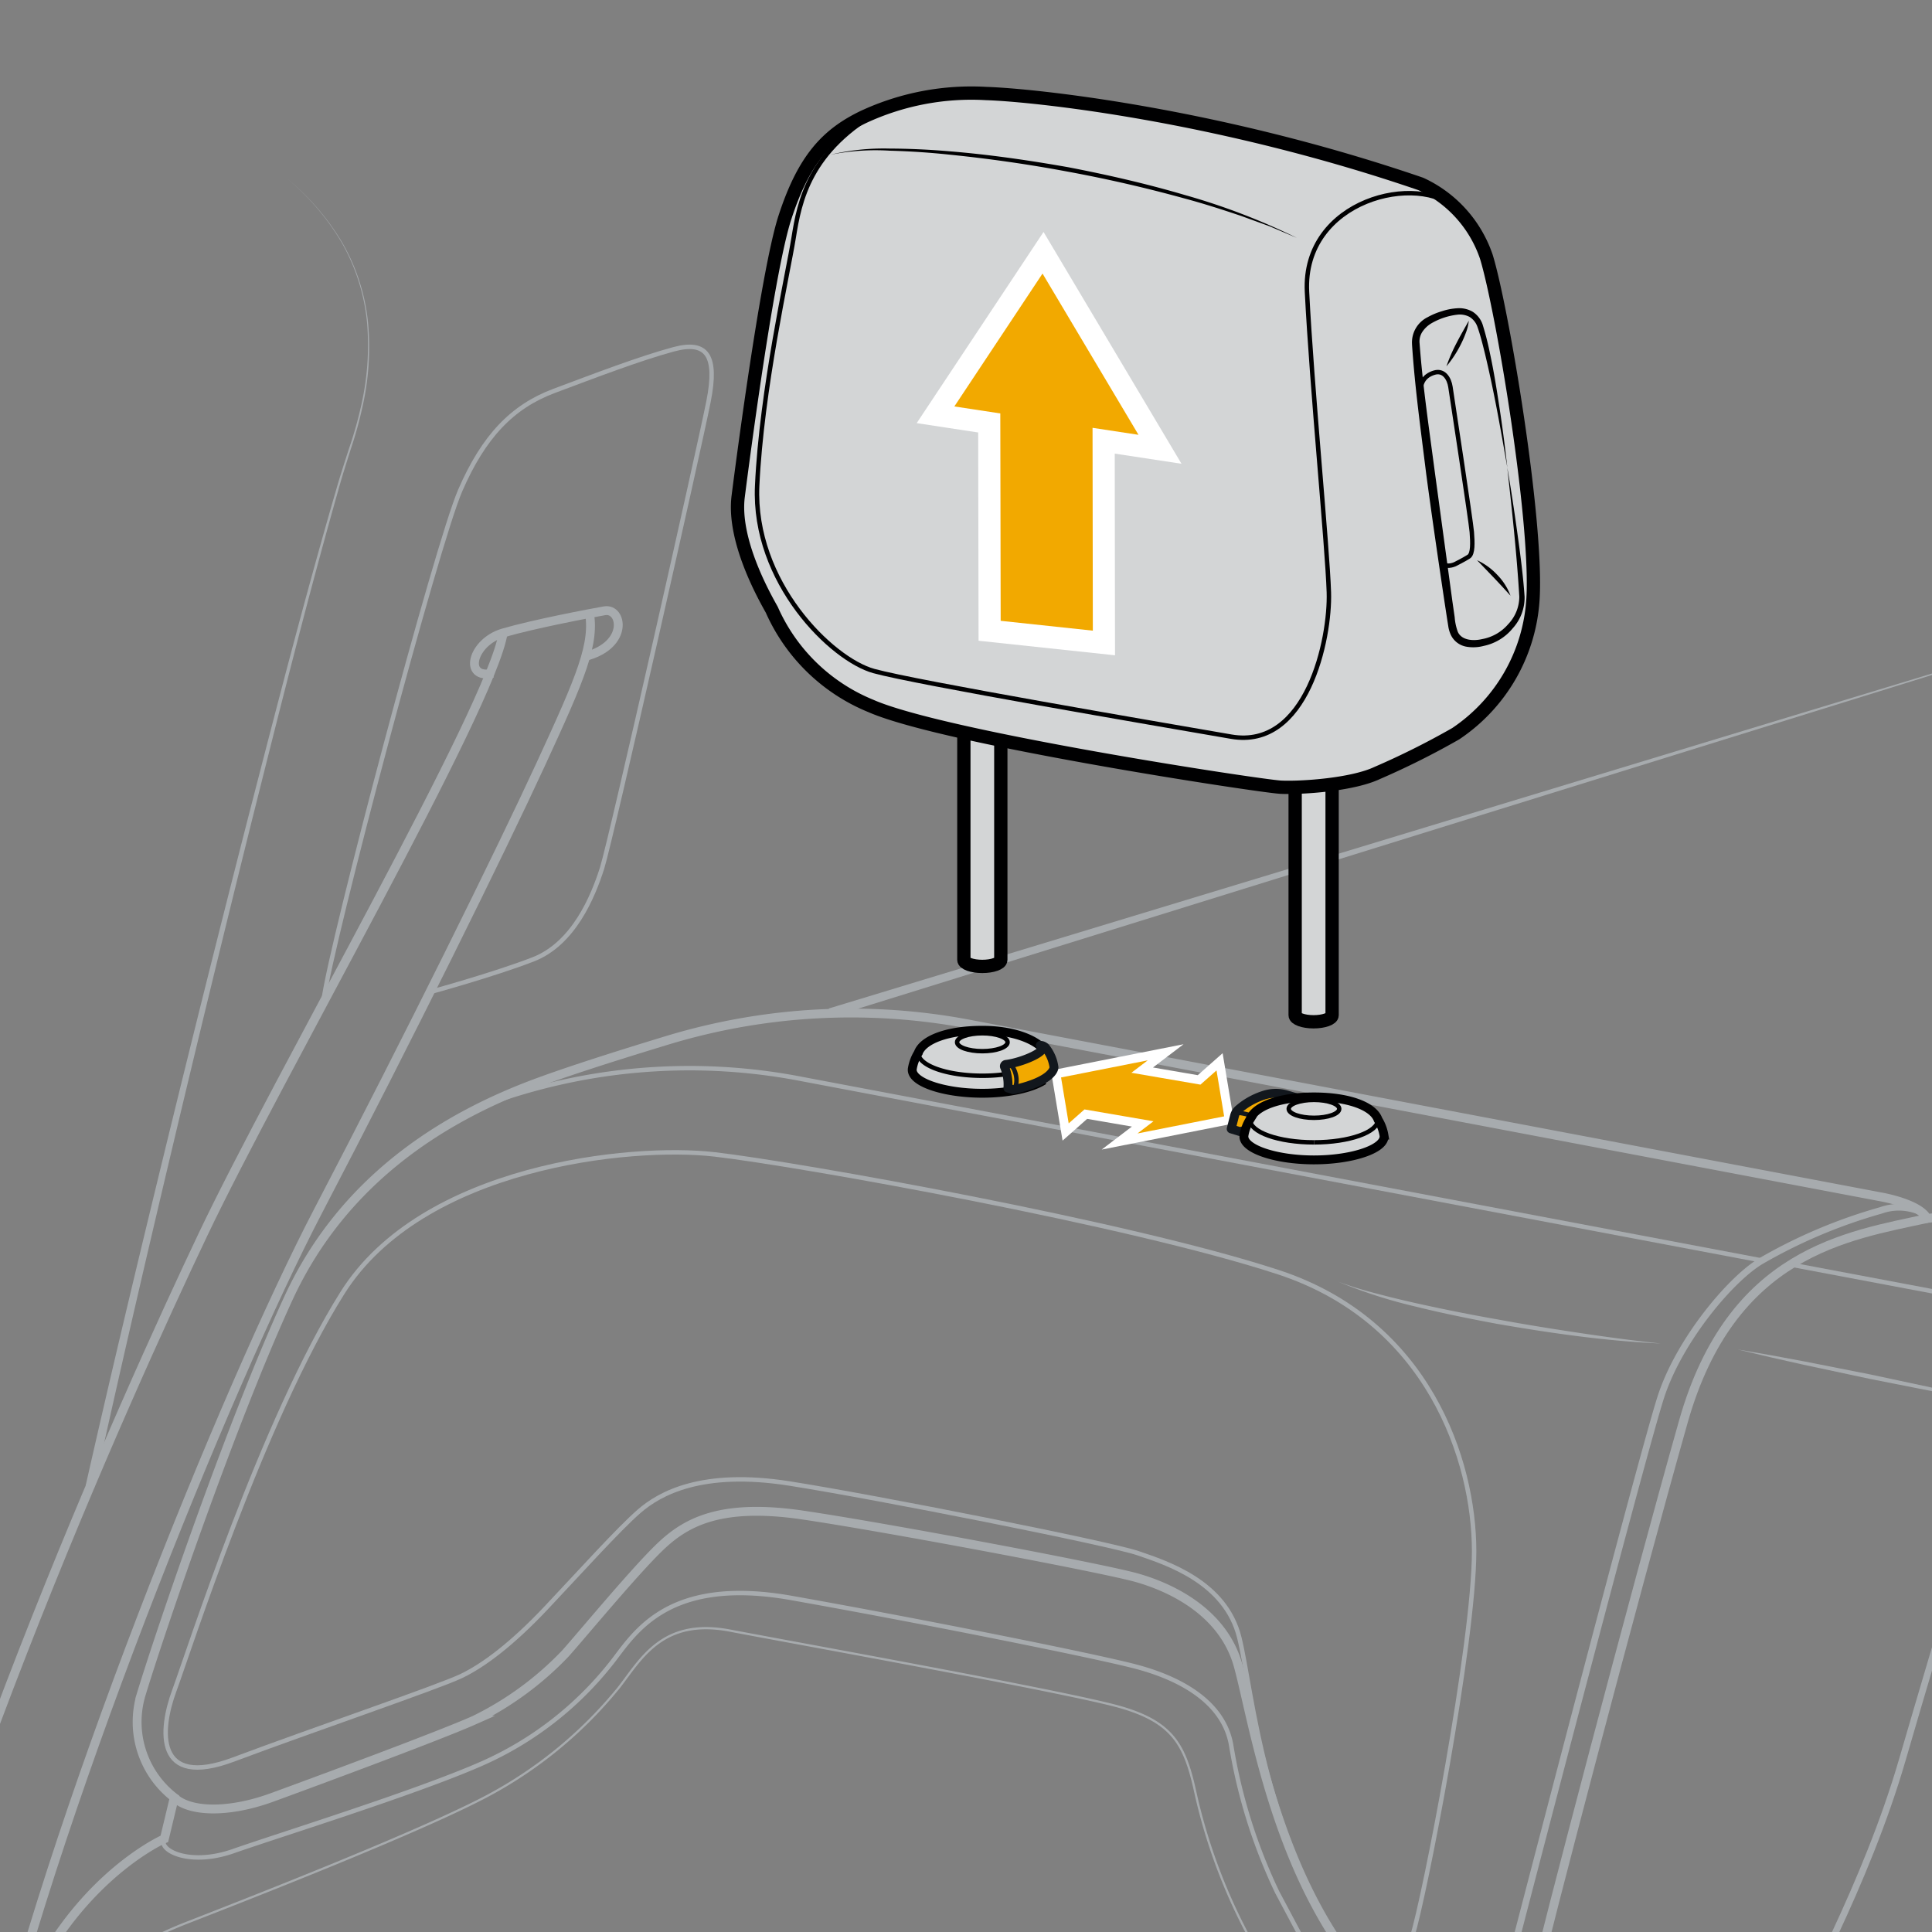 <svg xmlns="http://www.w3.org/2000/svg" width="218" height="218" viewBox="0 0 218 218"><rect x="0" y="0" width="218" height="218" fill="#808080" stroke="none"/><g id="aa8cf3a6-84f5-47e0-841b-cf3c952e75e1" data-name="illustration"><path d="M244.941,141.5s-11.371-2.237-16.963-3.542a29.689,29.689,0,0,0-10.533-.466c-.838-1.678-5.126-2.423-5.126-2.423L109.361,115.563a71.374,71.374,0,0,0-34,1.8c-5.309,1.611-10.763,3.341-14.593,4.746-10.159,3.728-21.9,10.626-28.241,24.42s-14.354,37.282-16.591,44.646a10.77,10.77,0,0,0,3.728,11.651l-1.118,4.66S6.986,212.522,1.394,228.74s-8.762,25.682-8.762,25.682" style="fill:none;stroke:#a7abae;stroke-miterlimit:10"/><path d="M19.662,202.829c1.8,1.7,6.229,1.739,11,0s18.844-6.95,22.835-8.723A36,36,0,0,0,63.8,186.568c1.884-2.106,8.2-9.754,10.973-12.3s6.651-4.655,15.741-3.325,33.919,5.986,37.8,7.094,9.755,3.88,11.418,9.976,4.1,22.391,13.191,33.809c4.1,4.988,8.867,8.978,12.747,9.754s6.54,1.441,6.54,1.441l2.771,1.885" style="fill:none;stroke:#a7abae;stroke-miterlimit:10"/><path d="M217.445,137.491c-8.989,1.967-22.069,3.741-27.5,22.917s-15.851,58.86-16.737,63.072-.666,7.76,2.549,10.2l-1.441,5.875s-3.88-.222-6.207,5.986-3.215,8.883-3.215,8.883" style="fill:none;stroke:#a7abae;stroke-miterlimit:10"/><path d="M172.209,233.013c-4.1-3.1-2.55-8.535-1.774-11.639s14.854-57.2,16.969-63.737,8.06-13.5,11.408-15.408a58.989,58.989,0,0,1,13.424-5.653,6.032,6.032,0,0,1,4.644.246" style="fill:none;stroke:#a7abae;stroke-miterlimit:10;stroke-width:0.75px"/><path d="M152.922,221.818c2.664,3,5.1.775,6.429-3.326s6.983-33.143,6.983-43.452-5.21-25.938-22.059-31.48-54.093-12.194-63.626-13.3-33.032,1.33-42.011,15.629S21.3,186.347,19.662,190.78s-2.2,11.085,6.672,7.76,23.167-8.2,25.717-9.422,5.764-3.658,9.533-7.649,8.2-8.914,10.53-10.941,7.094-4.688,16.96-3.136,36.136,6.761,39.35,7.87,9.866,3.214,11.418,9.533S142.5,207.629,152.922,221.818Z" style="fill:none;stroke:#a7abae;stroke-miterlimit:10;stroke-width:0.5px"/><path d="M150.982,144.613a43.257,43.257,0,0,0,4.434,1.37c1.493.4,3,.758,4.509,1.095,3.021.667,6.056,1.278,9.1,1.807,3.043.567,6.1,1.052,9.161,1.513s6.13.873,9.213,1.2c-3.1-.141-6.188-.429-9.265-.817s-6.141-.873-9.2-1.4c-3.048-.572-6.092-1.177-9.1-1.927A56.39,56.39,0,0,1,150.982,144.613Z" style="fill:#a7abae"/><path d="M196.041,152.261q3.769.635,7.521,1.351l7.494,1.48,7.47,1.595q3.732.817,7.444,1.726-3.77-.633-7.521-1.35l-7.494-1.481-7.47-1.595Q199.753,153.168,196.041,152.261Z" style="fill:#a7abae"/><path d="M18.544,207.489c-.775,1.245,2.761,3.149,7.793,1.381s20.807-6.664,28.15-9.927a38.285,38.285,0,0,0,14.28-11.016c2.583-3.128,5.983-10.2,20.535-7.616s34.27,6.528,38.894,7.752,9.927,3.808,10.743,8.976a61.347,61.347,0,0,0,5.168,16.455c2.176,4.08,6.527,12.375,8.295,14.823s7.616,7.616,11.832,8.84a35.812,35.812,0,0,1,5.521,1.9l2.491,1.075" style="fill:none;stroke:#a7abae;stroke-miterlimit:10;stroke-width:0.5px"/><path d="M202.176,239.468c-1.088-1.9-2.72-5.439-.952-9.383s9.336-17.407,13.439-31.55,9.412-31.411,10.36-35.767,8.839-14.144,21.622-18.155" style="fill:none;stroke:#a7abae;stroke-miterlimit:10;stroke-width:0.75px"/><line x1="202.052" y1="142.688" x2="236.863" y2="149.253" style="fill:none;stroke:#a7abae;stroke-miterlimit:10;stroke-width:0.5px"/><path d="M198.812,142.229,90.616,121.78a66.339,66.339,0,0,0-35.922,2.9" style="fill:none;stroke:#a7abae;stroke-miterlimit:10;stroke-width:0.5px"/><path d="M-1.974,254.422s7.133-20.952,8.831-25.368,5.548-8.718,14.266-12.114S47.5,206.6,54.863,202.713a48.358,48.358,0,0,0,14.945-12.267c2.491-3.171,4.869-7.923,12.568-6.453s37.929,6.905,43.93,8.6,7.36,4.3,8.492,9.284a63.807,63.807,0,0,0,6.68,17.663c3.51,6,8.718,17.029,8.718,17.029s4.416,6.289,3.4,12.069-1.472,8.038-1.472,8.038" style="fill:none;stroke:#a7abae;stroke-miterlimit:10;stroke-width:0.25px"/><path d="M104.718,48.9c1.351-6.075,2.844-12.106,4.525-18.092q1.253-4.489,2.735-8.912a61.155,61.155,0,0,1,3.5-8.628,61,61,0,0,0-3.266,8.7q-1.368,4.447-2.49,8.964c-1.516,6.014-2.846,12.08-4.028,18.161Z" style="fill:#a7abae"/><path d="M32.263,20.047A27.623,27.623,0,0,1,38.576,27.3a22.585,22.585,0,0,1,2.958,9.134,30.55,30.55,0,0,1-.665,9.616,44.73,44.73,0,0,1-1.3,4.658c-.479,1.535-.975,3.063-1.4,4.614-3.515,12.381-6.634,24.876-9.77,37.361q-4.666,18.738-9.122,37.528c-2.967,12.527-5.88,25.067-8.636,37.638l-.976-.216c2.84-12.563,5.835-25.087,8.885-37.6s6.176-25,9.369-37.475c3.218-12.467,6.418-24.94,10.016-37.308.439-1.548.948-3.079,1.437-4.613a44.037,44.037,0,0,0,1.325-4.63,30.385,30.385,0,0,0,.722-9.564,22.51,22.51,0,0,0-2.889-9.116A27.633,27.633,0,0,0,32.263,20.047Z" style="fill:#a7abae"/><path d="M36.519,112.806c.881-6.605,12.77-51.387,15.411-57.47S57.8,45.878,62.5,44.117s9.687-3.669,13.5-4.7,4.964.734,3.95,5.871S68.956,94.753,67.928,97.982,64.7,106.5,60.15,108.256s-11.631,3.688-11.631,3.688" style="fill:none;stroke:#a7abae;stroke-miterlimit:10;stroke-width:0.5px"/><path d="M55.6,75.973c-3.376.727-2.349-3.529,1.174-4.556s9.938-2.238,11.448-2.5c2-.342,2.748,3.84-2.134,5.144" style="fill:none;stroke:#a7abae;stroke-miterlimit:10"/><path d="M56.774,71.417c-1.321,8.366-25.392,50.025-33.9,67.943S-8.98,208.8-18.373,253.413" style="fill:none;stroke:#a7abae;stroke-miterlimit:10"/><path d="M66.461,68.887c.734,3.7-.881,7.449-5.431,17.318s-14.824,30.7-25.1,50.371S5.444,205.915-1.548,237.3" style="fill:none;stroke:#a7abae;stroke-miterlimit:10"/><polygon points="93.52 113.793 241.412 68.887 93.813 114.749 93.52 113.793" style="fill:#a7abae"/><path d="M112.928,77.073v31.234c0,.4-.94.74-2.09.74s-2.08-.34-2.08-.74V77.252" style="fill:#d3d5d6;stroke:#000001;stroke-miterlimit:10;stroke-width:1.5px"/><path d="M150.31,83.321v31.234c0,.4-.94.74-2.09.74s-2.08-.34-2.08-.74V83.5" style="fill:#d3d5d6;stroke:#000001;stroke-miterlimit:10;stroke-width:1.5px"/><path d="M83.3,55.97s3.127-24.848,5.266-31.43,4.772-9.38,8.886-11.354a28.87,28.87,0,0,1,13.823-2.633c5.266.164,26,2.3,49.037,10.2a14,14,0,0,1,7.405,8.228c1.81,5.924,5.76,29.62,5.266,38.506a19.736,19.736,0,0,1-8.721,15.3,89.39,89.39,0,0,1-8.886,4.443c-2.8,1.317-8.557,1.708-10.861,1.594s-38.012-5.543-46.24-9.163a20.817,20.817,0,0,1-11.19-10.861C86.261,67.324,82.641,60.965,83.3,55.97Z" style="fill:#d3d5d6;stroke:#000001;stroke-miterlimit:10;stroke-width:1.5px"/><path d="M93.666,17.464a26.1,26.1,0,0,1,6.712-.7c2.257.009,4.513.116,6.76.307,4.5.368,8.966,1.017,13.407,1.8,4.429.854,8.832,1.861,13.16,3.136a74.671,74.671,0,0,1,12.619,4.83l-3.108-1.32-3.172-1.153c-2.132-.717-4.272-1.406-6.445-1.987q-6.5-1.791-13.145-3.015-6.631-1.24-13.35-1.915-3.354-.356-6.728-.445A25.983,25.983,0,0,0,93.666,17.464Z" style="fill:#000001"/><path d="M164.466,23.668c-4.338-4.3-17.516-1.185-16.99,9.264.546,10.858,2.3,28.633,2.468,33.9S147.476,84.6,138.919,83.121,103.375,77.033,98.6,75.716s-13.658-10.037-13.164-20.9,3.455-23.861,4.114-27.974,1.719-9.956,10.157-14.6" style="fill:none;stroke:#000001;stroke-miterlimit:10;stroke-width:0.5px"/><path d="M170.075,52.754c.418,2.411.782,4.83,1.119,7.254s.664,4.844.834,7.309a5.144,5.144,0,0,1-1.331,3.571,5.751,5.751,0,0,1-3.274,1.993,4.592,4.592,0,0,1-1.994.084,2.4,2.4,0,0,1-1.7-1.281,3.438,3.438,0,0,1-.307-1l-.144-.911L163,67.961c-.72-4.84-1.433-9.679-2.077-14.53-.6-4.864-1.277-9.686-1.6-14.624l.008.069a3.175,3.175,0,0,1,1.774-3.093,7.845,7.845,0,0,1,1.587-.664,6.752,6.752,0,0,1,1.692-.333,3.036,3.036,0,0,1,1.775.384,2.773,2.773,0,0,1,1.127,1.424,32.235,32.235,0,0,1,.823,3.215c.465,2.139.8,4.3,1.128,6.456s.6,4.321.843,6.489c-.746-4.3-1.5-8.594-2.516-12.821-.257-1.038-.528-2.14-.873-3.1a2.122,2.122,0,0,0-.881-1.078,2.346,2.346,0,0,0-1.381-.246,7.58,7.58,0,0,0-2.907.968,3.164,3.164,0,0,0-1.036.979,1.988,1.988,0,0,0-.31,1.247l.006.045,0,.024c.362,4.821,1.085,9.689,1.723,14.525l1.975,14.532.261,1.813a6.124,6.124,0,0,0,.354,1.654c.409.922,1.653,1.073,2.76.814a5.057,5.057,0,0,0,2.919-1.675,4.513,4.513,0,0,0,1.26-3.1C171.147,62.491,170.61,57.611,170.075,52.754Z" style="fill:#000001"/><path d="M160.321,44.752c-.171-1.5.339-2.328,1.476-2.692s1.729.683,1.865,1.592,2.32,15.194,2.411,16.376.141,2.457-.339,2.775-1.571.864-1.571.864-1.253.569-1.39-.405" style="fill:none;stroke:#000001;stroke-miterlimit:10;stroke-width:0.5px"/><path d="M166.664,63.212a7.192,7.192,0,0,1,2.27,1.64,6.69,6.69,0,0,1,1.506,2.363l-.934-1.024-.933-.994Z" style="fill:#000001"/><path d="M163.211,41.333a19.074,19.074,0,0,1,1.144-2.635c.433-.85.911-1.659,1.379-2.506a5.324,5.324,0,0,1-.352,1.413,11.793,11.793,0,0,1-.583,1.321A12.407,12.407,0,0,1,163.211,41.333Z" style="fill:#000001"/><polygon points="107.686 45.862 117.635 30.868 128.464 49.063 123.279 48.274 123.311 71.16 112.913 70.051 112.871 46.651 107.686 45.862" style="fill:none;stroke:#fff;stroke-miterlimit:10;stroke-width:5px"/><polygon points="107.686 45.862 117.635 30.868 128.464 49.063 123.279 48.274 123.311 71.16 112.913 70.051 112.871 46.651 107.686 45.862" style="fill:#f2a900"/><polygon points="138.128 125.965 137.267 120.783 135.485 122.358 135.451 122.385 127.664 121.047 129.507 119.645 119.726 121.577 120.587 126.758 122.368 125.183 130.154 126.521 128.347 127.897 138.128 125.965" style="fill:none;stroke:#fff;stroke-miterlimit:10;stroke-width:2px"/><polygon points="138.128 125.965 137.267 120.783 135.485 122.358 135.451 122.385 127.664 121.047 129.507 119.645 119.726 121.577 120.587 126.758 122.368 125.183 130.154 126.521 128.347 127.897 138.128 125.965" style="fill:#f2a900"/><path d="M139.876,127.676l-.953-.294.378-1.473a1.426,1.426,0,0,1,.416-.7,8.058,8.058,0,0,1,2.818-1.606,4.371,4.371,0,0,1,2.632-.066l1.014.3-3.141,3.241Z" style="fill:#f2a900;stroke:#12171d;stroke-linecap:round;stroke-linejoin:round"/><path d="M139.4,125.527a7.684,7.684,0,0,1,2.46.6" style="fill:none;stroke:#12171d;stroke-miterlimit:10;stroke-width:0.5px"/><path d="M148.265,130.879c4.36,0,8.176-1.281,7.893-2.8a4.872,4.872,0,0,0-.661-1.743c-.523-1.478-3.239-2.563-7.232-2.563s-6.709,1.085-7.232,2.563a4.872,4.872,0,0,0-.661,1.743c-.283,1.521,3.533,2.8,7.893,2.8" style="fill:#d3d5d6;stroke:#000001;stroke-miterlimit:10"/><ellipse cx="148.264" cy="125.119" rx="2.849" ry="1.011" style="fill:none;stroke:#000001;stroke-miterlimit:10;stroke-width:0.5px"/><path d="M148.264,128.9c-3.993,0-7.23-1.149-7.23-2.566" style="fill:none;stroke:#000001;stroke-miterlimit:10;stroke-width:0.5px"/><path d="M148.266,128.9c3.993,0,7.23-1.149,7.23-2.566" style="fill:none;stroke:#000001;stroke-miterlimit:10;stroke-width:0.5px"/><path d="M117.717,118.341c-.026-.026-.048-.051-.077-.076-1.049-1.05-3.394-2.012-6.8-2.012-3.993,0-6.709,1.086-7.232,2.563a4.861,4.861,0,0,0-.66,1.743c-.284,1.521,3.532,2.8,7.892,2.8,3,0,5.609-.6,6.942-1.471l.011,0" style="fill:#d3d5d6;stroke:#000001;stroke-miterlimit:10"/><ellipse cx="110.843" cy="117.601" rx="2.849" ry="1.011" style="fill:none;stroke:#000001;stroke-miterlimit:10;stroke-width:0.5px"/><path d="M113.657,121.183a19.072,19.072,0,0,1-2.814.2c-3.993,0-7.23-1.149-7.23-2.566" style="fill:none;stroke:#000001;stroke-miterlimit:10;stroke-width:0.5px"/><path d="M117.382,117.952c1.191.535-1.974,1.922-3.868,2.149a.206.206,0,0,0-.156.311,5.153,5.153,0,0,1,.37,2.359l.6.185c4.629-1,4.6-2.517,4.6-2.517a4.471,4.471,0,0,0-.853-2.1.817.817,0,0,0-.69-.384" style="fill:#f2a900;stroke:#12171d;stroke-linecap:round;stroke-linejoin:round"/><path d="M113.267,120.29l.571-.138c.578-.128,1.326,2.042.484,2.8" style="fill:none;stroke:#12171d;stroke-miterlimit:10;stroke-width:0.5px"/></g></svg>